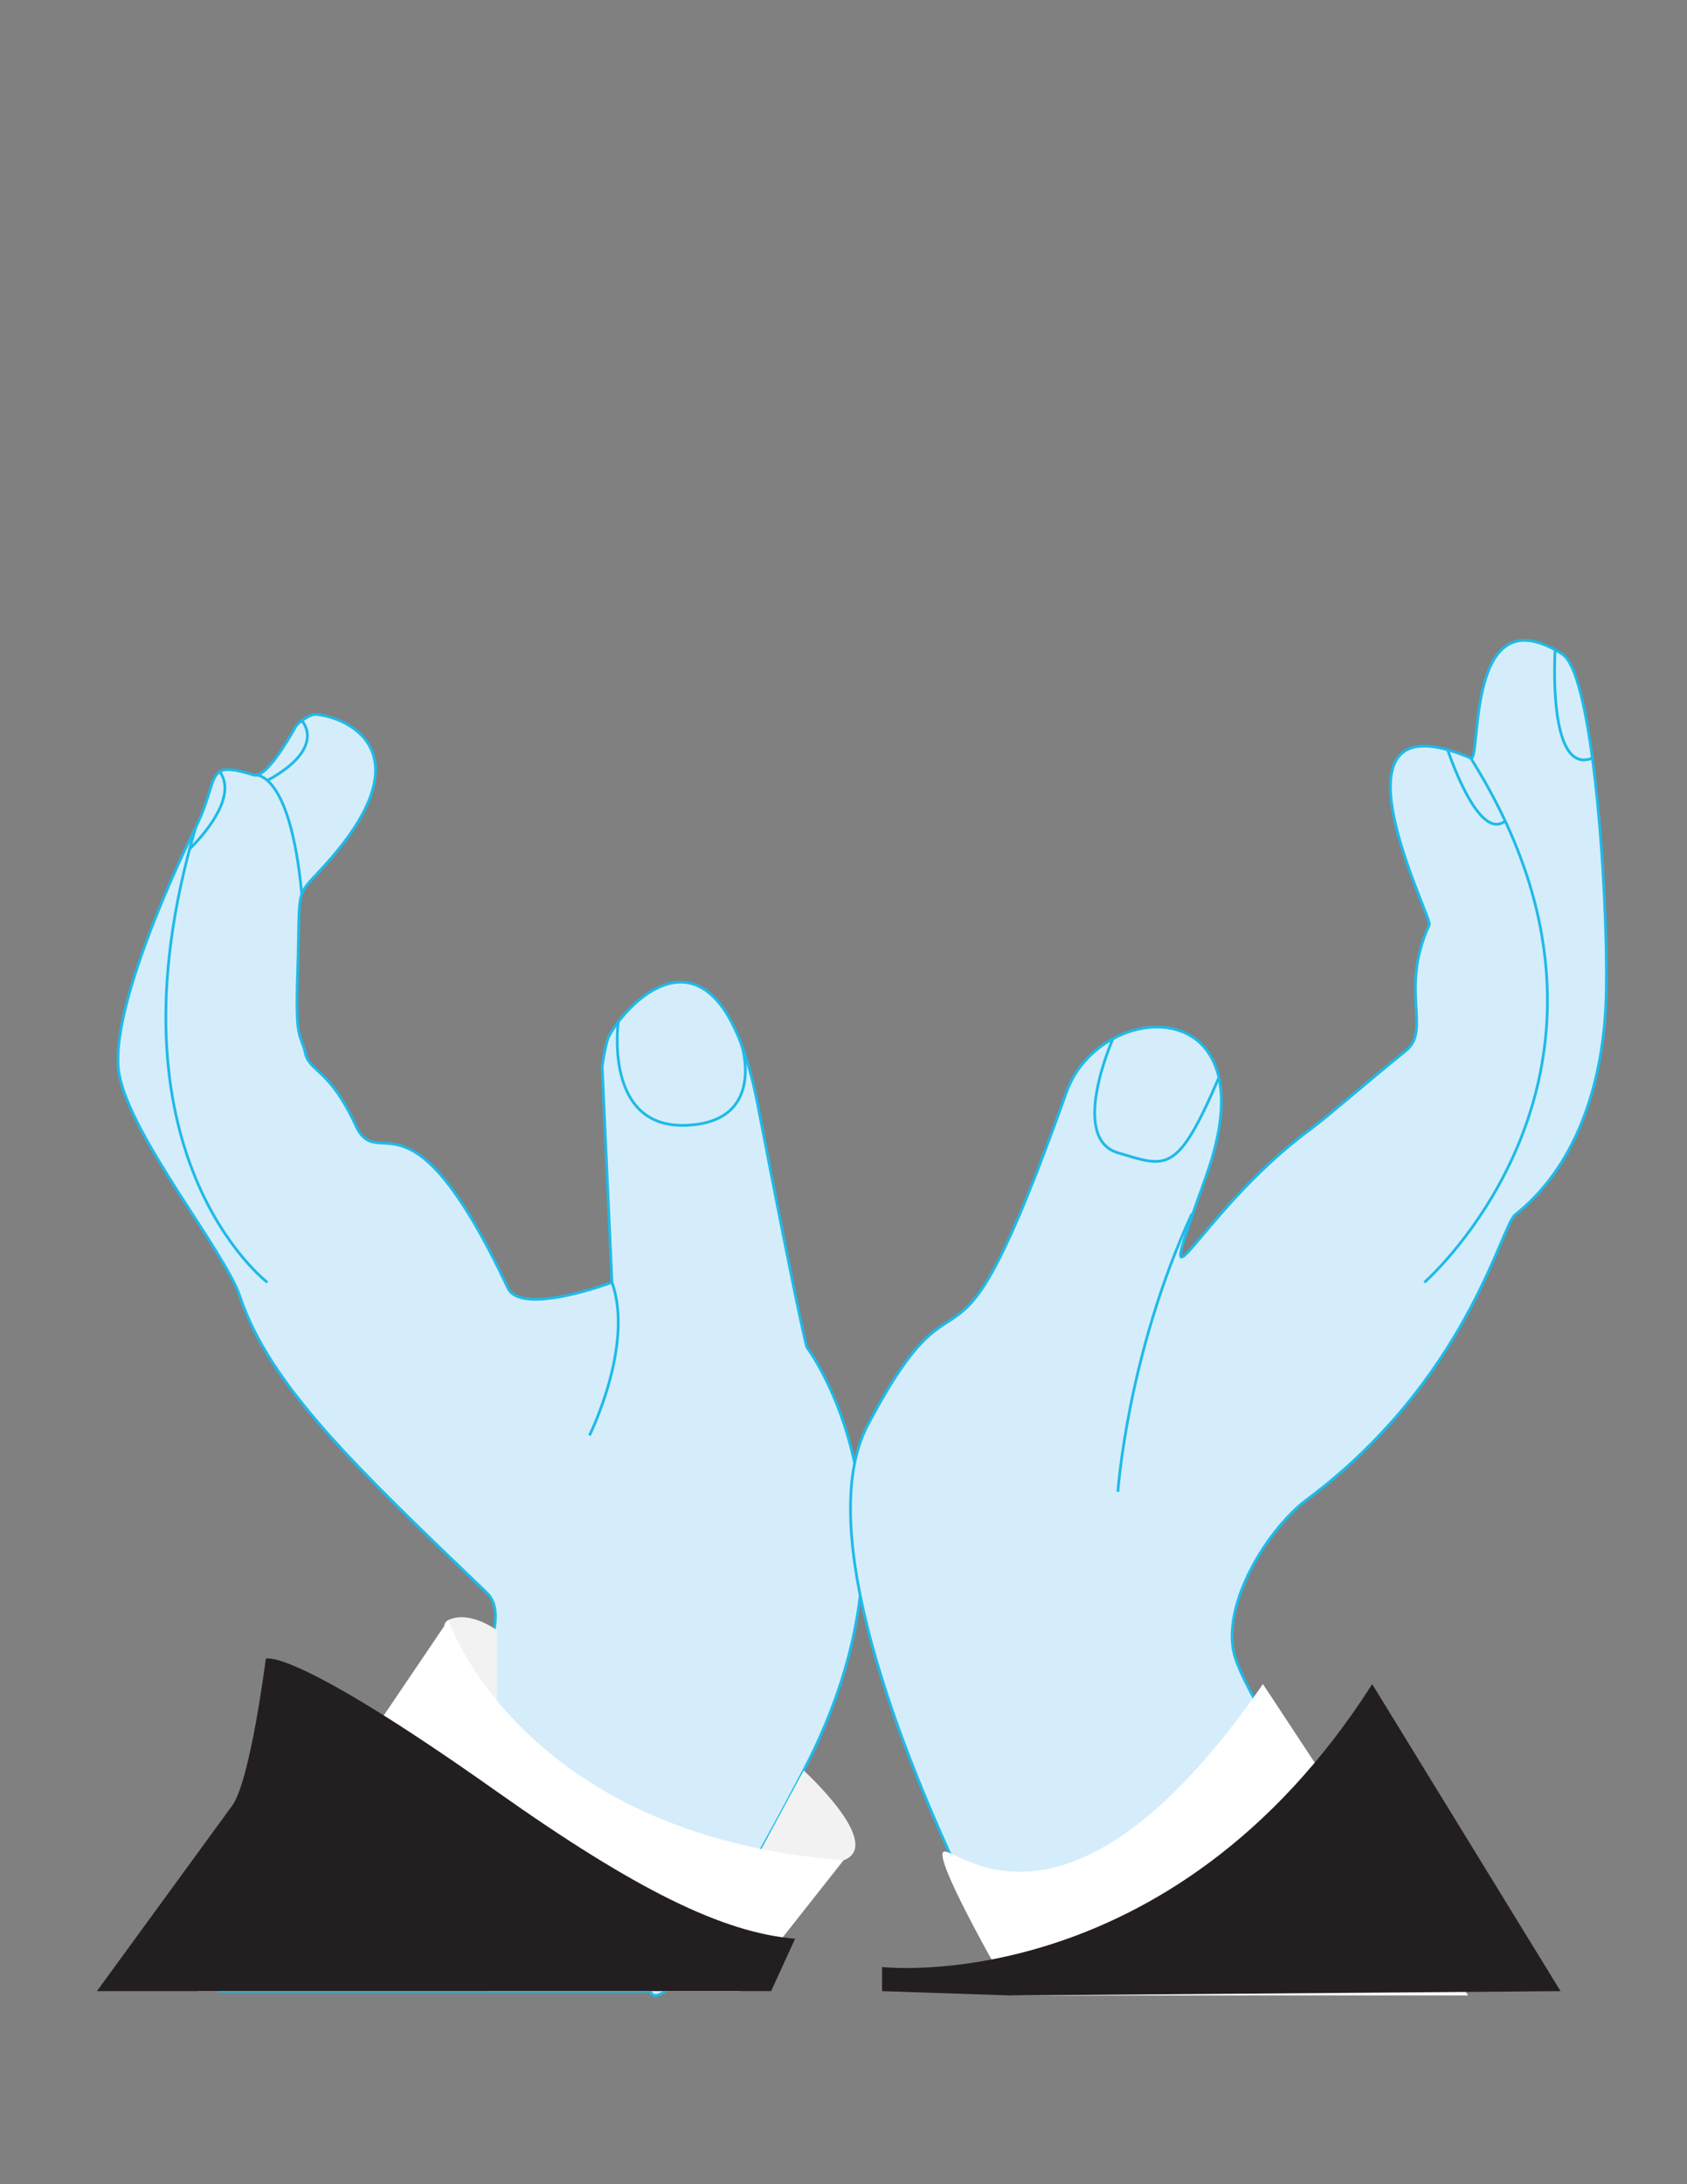 <svg xmlns="http://www.w3.org/2000/svg" width="612" height="792" viewBox="0 0 612 792">
  <rect x="0" y="0" width="612" height="792" fill="#808080" stroke="none"/>
  <defs>
    <style>
      .cls-1 {
        fill: #d5edfa;
      }

      .cls-1, .cls-2 {
        stroke: #1fbae8;
        stroke-miterlimit: 10;
      }

      .cls-2 {
        fill: none;
      }

      .cls-3 {
        fill: #f2f2f2;
      }

      .cls-4 {
        fill: #fff;
      }

      .cls-5 {
        fill: #231f20;
      }
    </style>
  </defs>
  <title>haender</title>
  <g id="Layer_1" data-name="Layer 1">
    <path class="cls-1" d="M80,722s120.56-121.45,96.59-144.44c-48-46-78.82-75.3-89.59-107.56-5.31-15.91-39.46-57.61-43.73-80.27-4-21,18.39-70.93,27.73-89.73,5.59-11.25,5.28-18.05,8.7-20.2,2.06-1.29,5.46-.91,12.3,1.2,4.27,1.31,12-11.72,15.21-17.44.93-1.67,5.41-4.66,7.32-4.52,10.25.72,41.75,12.81,2.62,55.49-10.5,11.46-8.1,6.25-9.19,38.09-.88,25.62,1,21.48,2.84,29.32,1.6,6.89,8.7,5.4,18.2,26.06,8.51,18.51,19.23-17.59,55.22,59,4.87,10.35,37.78-2,37.78-2l-3.55-78.21c.2-2,1.53-9.15,2.23-10.57,6.18-12.53,40.07-49,54.32,24.93,16.16,83.82,17.73,87.39,17.73,87.39s46.79,61.82-1.17,153.46C239.41,741.63,236,722,236,722Z"/>
    <path class="cls-1" d="M370,723s-84.75-150.32-55.22-206.26c36.52-69.2,28.45,1.63,72.12-120.74,12.18-34.14,74.85-37,50.68,30.45C415.91,487,433.38,440.12,476,409c5.45-4,19.89-16.64,34-28,9.36-7.54-2.44-22,8.53-45.71,1.15-2.49-40.93-84.23,15-60.41,4.12,1.75-2.37-60.42,33.27-37.67C579,245,584,337.31,582.51,365.27c-1.53,29.09-11,57.89-32.86,75.23-5.13,4.07-17.35,59.9-75.61,103.32-12.87,9.6-29.44,34.7-26.79,53.59C450.75,622.35,531,722,531,722Z"/>
    <path class="cls-2" d="M213.83,520.51S230.17,487.77,222,465"/>
    <path class="cls-2" d="M405.55,540.93s3.31-49.63,26.83-100.81"/>
    <path class="cls-2" d="M97,465s-61-46.31-26-165"/>
    <path class="cls-2" d="M92,281s13.1-3,17.49,43.26"/>
    <path class="cls-2" d="M516.72,465s88.09-76.72,16.82-190.12"/>
    <path class="cls-2" d="M68.81,307.8s18.65-17.49,10.89-28"/>
    <path class="cls-2" d="M109.49,261.32S118.92,271,97,283"/>
    <path class="cls-2" d="M224.29,370.55s-5.39,38.39,24.27,37.5,20.5-29.1,20.5-29.1"/>
    <path class="cls-2" d="M403.73,376.68s-16,36,1.82,41.33,21.55,7.88,36.63-27.27"/>
    <path class="cls-2" d="M525.18,271.88s11,33.65,20.86,25.82"/>
    <path class="cls-2" d="M564.17,235.64s-3,45.94,13.52,39.24"/>
  </g>
  <g id="Layer_2" data-name="Layer 2">
    <path class="cls-3" d="M180.23,591.12s-9.79-7.36-17.6-3.68,17.6,29.15,17.6,29.15Z"/>
    <path class="cls-3" d="M291.56,642s29.56,26.88,14.44,32.56-29.8-4.09-29.8-4.09Z"/>
    <path class="cls-4" d="M162.63,587.44s26.13,78,143.37,87.12L268.54,722h-197Z"/>
    <path class="cls-4" d="M367.09,723.57s-27.75-47.63-25-51.92,44.16,43,116.07-61l74.41,112.89Z"/>
  </g>
  <g id="Layer_3" data-name="Layer 3">
    <path class="cls-5" d="M35.16,722s35.25-48.31,49.07-67.28c6.63-9.1,12.19-53.22,12.19-53.22s8.61-5.09,83.81,48.12c50.52,35.75,82.23,51.25,108.22,53.36l-8.71,19Z"/>
    <path class="cls-5" d="M367.09,723.57,320,722v-8.75s104.59,12.07,177.8-102.57L566.13,722Z"/>
  </g>
</svg>
